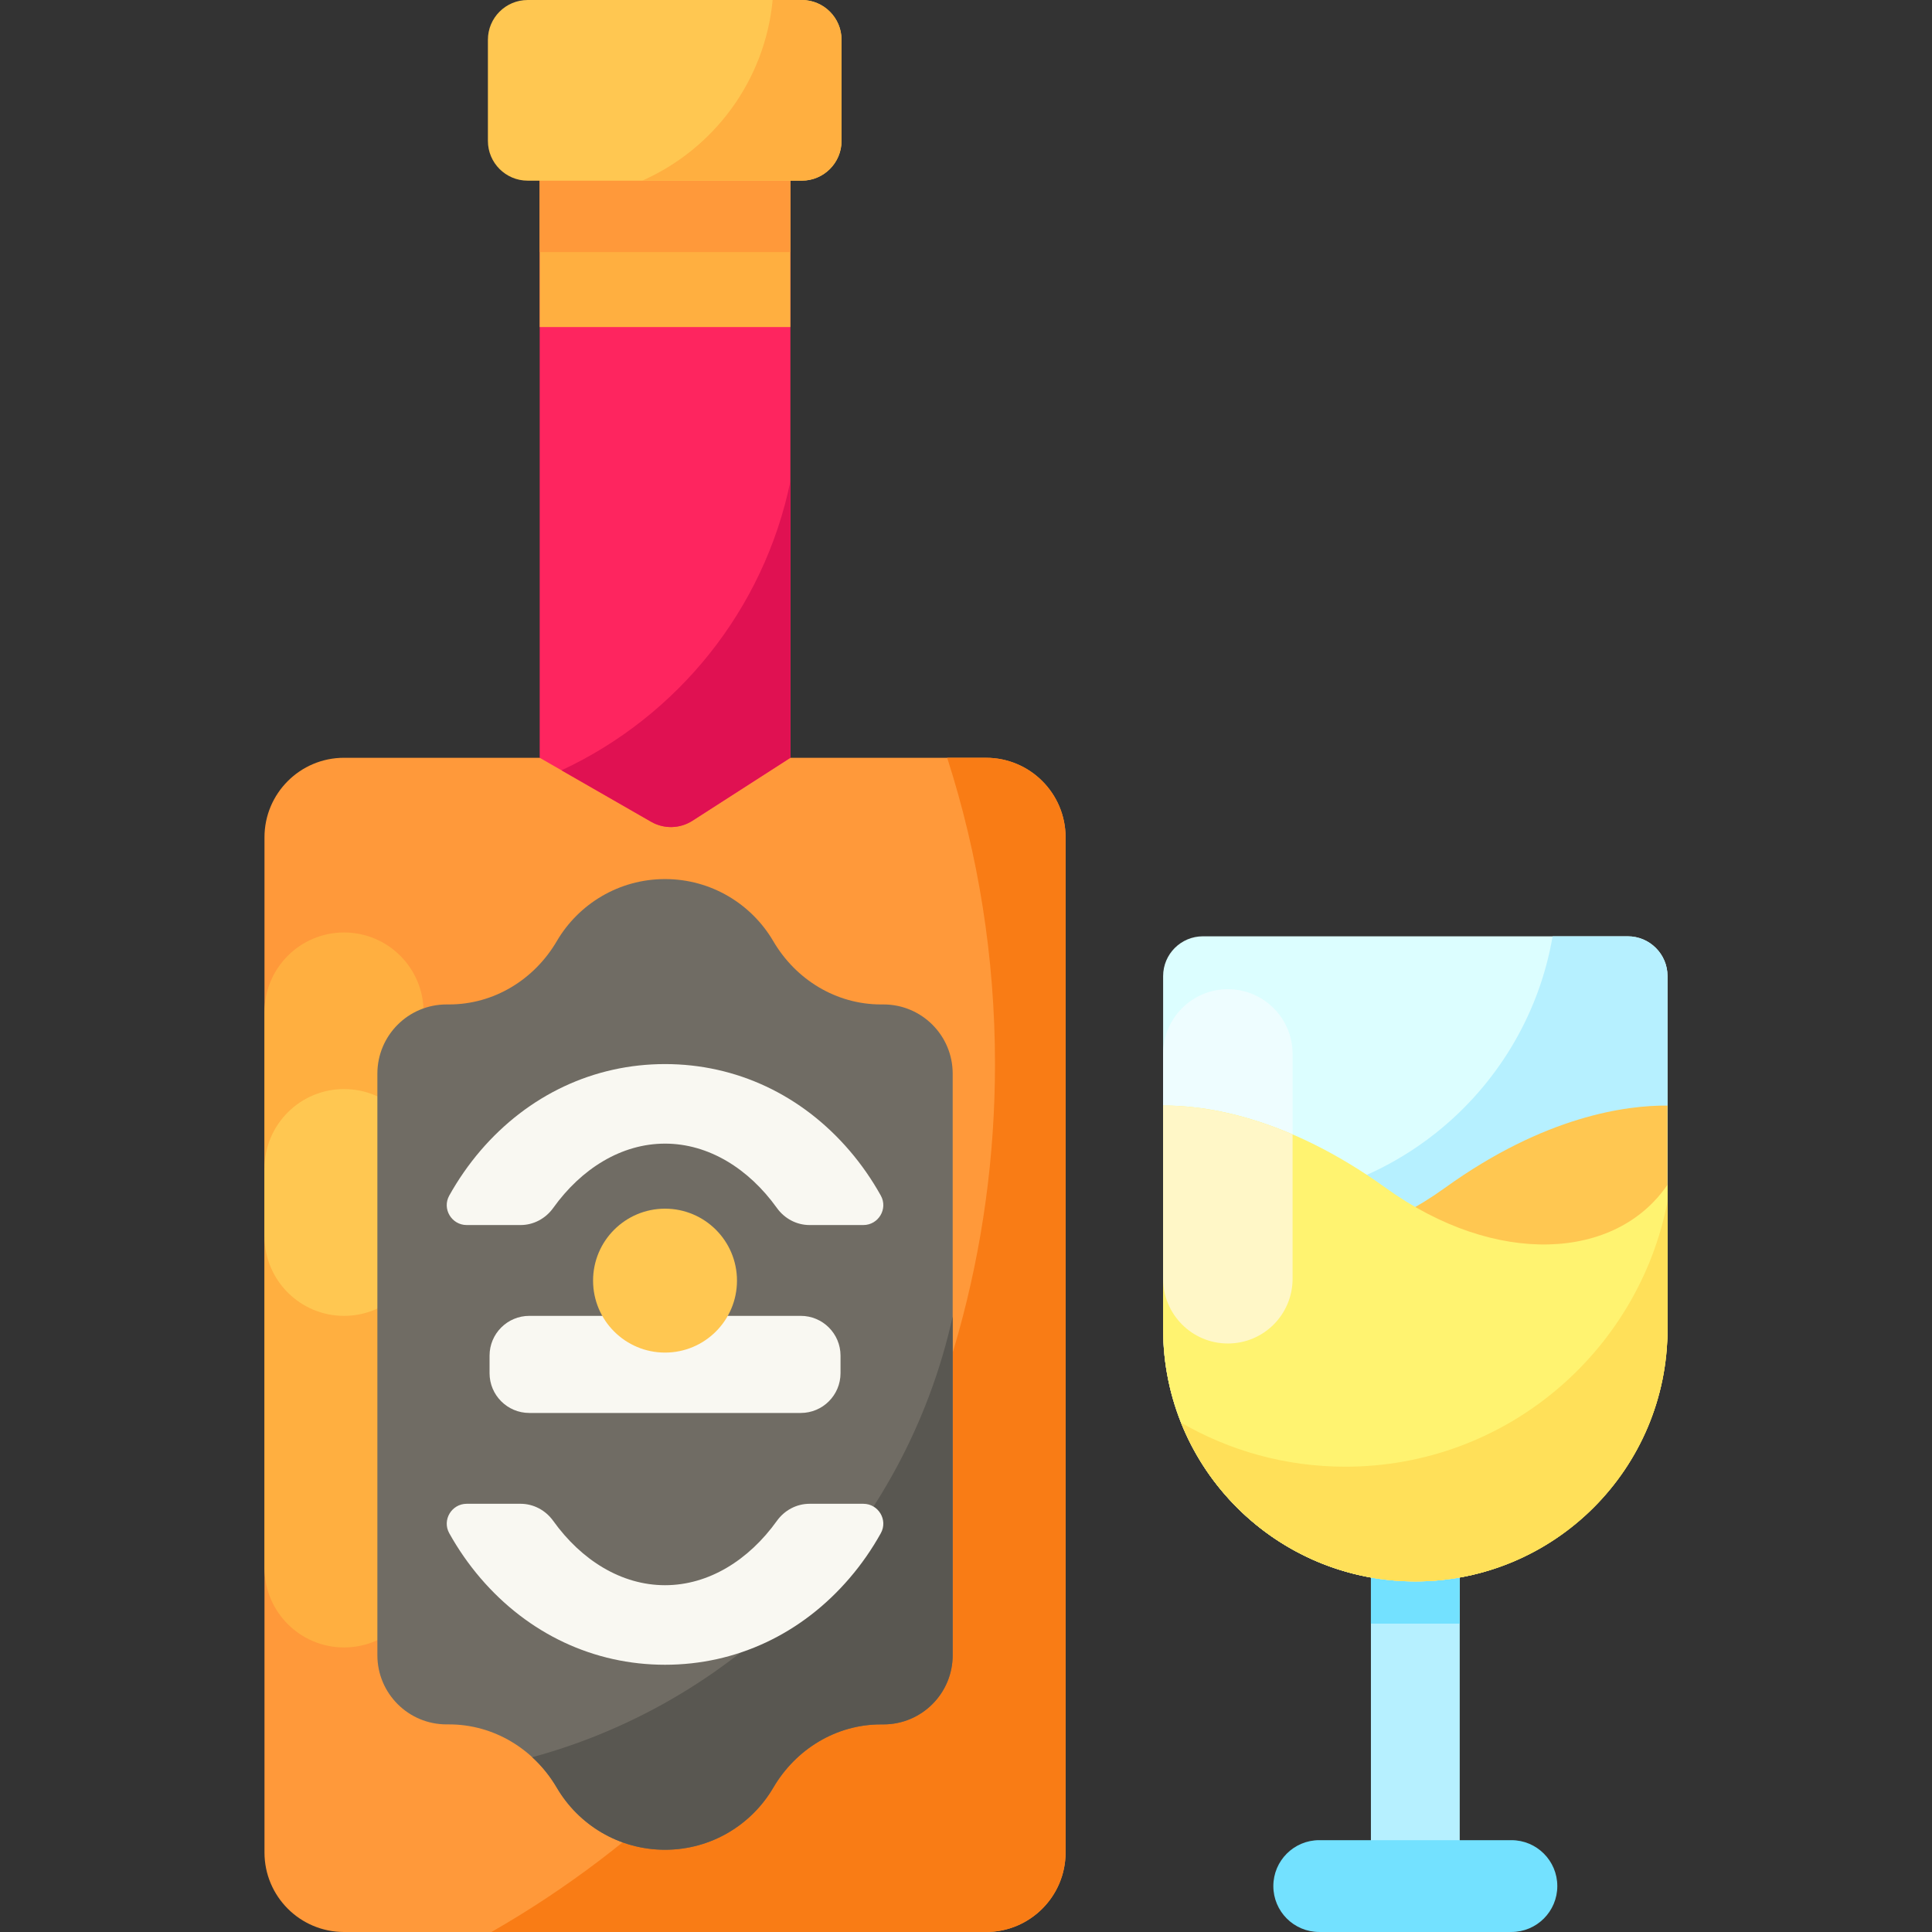 <svg id="Capa_1" enable-background="new 0 0 512 512" height="512" viewBox="0 0 512 512" width="512" xmlns="http://www.w3.org/2000/svg"><rect x="0" y="0" width="512" height="512" fill="#333333" stroke="none"/><g><g><path d="m261.31 512h-170.139c-11.643 0-21.081-9.438-21.081-21.081v-269.018c0-11.643 9.438-21.081 21.081-21.081h170.139c11.643 0 21.081 9.438 21.081 21.081v269.017c0 11.644-9.438 21.082-21.081 21.082z" fill="#ff993a"/><path d="m112.256 415.509v-147.314c0-11.643-9.438-21.081-21.081-21.081-11.643 0-21.081 9.438-21.081 21.081v147.314c0 11.643 9.438 21.081 21.081 21.081 11.643 0 21.081-9.438 21.081-21.081z" fill="#ffaf40"/><path d="m70.094 309.696v17.94c0 11.643 9.438 21.081 21.081 21.081 11.643 0 21.081-9.438 21.081-21.081v-17.94c0-11.643-9.438-21.081-21.081-21.081-11.643 0-21.081 9.439-21.081 21.081z" fill="#ffc751"/><path d="m282.392 221.901v269.018c0 11.647-9.444 21.081-21.081 21.081h-131.073c79.729-45.651 133.444-131.558 133.444-230.007 0-28.312-4.438-55.591-12.67-81.173h10.298c11.638 0 21.082 9.434 21.082 21.081z" fill="#f97c15"/><path d="m234.133 266.187h-.665c-11.85 0-22.55-6.543-28.54-16.768-5.766-9.844-16.455-16.455-28.687-16.455s-22.921 6.611-28.687 16.455c-5.99 10.225-16.69 16.768-28.54 16.768h-.665c-10.129 0-18.34 8.211-18.34 18.34v154.115c0 10.129 8.211 18.34 18.34 18.34h.665c11.85 0 22.55 6.543 28.54 16.768 5.766 9.844 16.455 16.455 28.687 16.455s22.921-6.611 28.687-16.455c5.99-10.225 16.69-16.768 28.54-16.768h.665c10.129 0 18.34-8.211 18.34-18.34v-154.115c-.001-10.129-8.212-18.34-18.34-18.34z" fill="#706c64"/><path d="m252.467 348.884v89.753c0 10.13-8.211 18.341-18.33 18.341h-.675c-11.848 0-22.546 6.546-28.533 16.77-5.766 9.845-16.454 16.454-28.692 16.454-12.227 0-22.915-6.609-28.681-16.454-1.781-3.036-3.984-5.755-6.504-8.063 55.613-15.116 98.882-60.187 111.415-116.801z" fill="#595751"/><g><g><g><g><g><path d="m209.464 200.82v-169.039h-66.442v169.039l29.536 16.957c3.414 1.96 7.635 1.854 10.947-.274z" fill="#fe255f"/><path d="m209.462 127.541v73.278l-25.962 16.687c-3.31 2.129-7.526 2.235-10.941.274l-23.759-13.64c30.726-14.314 53.652-42.552 60.662-76.599z" fill="#e01152"/><path d="m143.021 31.781h66.442v54.89h-66.442z" fill="#ffaf40"/><path d="m143.021 31.781h66.442v35.025h-66.442z" fill="#ff993a"/></g></g></g></g></g><g><path d="m363.309 399.443h23.534v104.894h-23.534z" fill="#b6f0ff"/><path d="m363.309 399.443h23.534v30.834h-23.534z" fill="#73e1ff"/><path d="m400.536 511.996h-50.921c-6.719 0-12.166-5.447-12.166-12.166 0-6.719 5.447-12.166 12.166-12.166h50.921c6.719 0 12.166 5.447 12.166 12.166 0 6.719-5.447 12.166-12.166 12.166z" fill="#73e1ff"/><path d="m441.91 258.674v92.517c0 36.771-29.252 67.453-66.021 67.891-37.288.444-67.649-29.644-67.649-66.83v-93.578c0-5.821 4.719-10.541 10.541-10.541h112.589c5.821 0 10.54 4.719 10.54 10.541z" fill="#dcfeff"/><path d="m441.91 258.67v92.52c0 36.77-29.25 67.45-66.02 67.89-37.29.45-67.65-29.64-67.65-66.83v-35.81c6.24 1.46 12.74 2.23 19.42 2.23 42.02 0 76.92-30.48 83.8-70.54h19.91c5.82 0 10.54 4.72 10.54 10.54z" fill="#b6f0ff"/><path d="m342.55 338.882v-59.578c0-9.474-7.681-17.155-17.155-17.155-9.474 0-17.155 7.681-17.155 17.155v59.578c0 9.474 7.681 17.155 17.155 17.155 9.474 0 17.155-7.68 17.155-17.155z" fill="#eefdff"/><path d="m308.24 313.944v38.308c0 36.915 29.92 66.835 66.835 66.835s66.835-29.92 66.835-66.835v-59.261c-10.858-.095-32.495 2.718-58.997 21.812-29.205 21.032-61.064 19.204-74.673-.859z" fill="#ffc751"/><path d="m441.91 313.944v38.308c0 36.915-29.92 66.835-66.835 66.835s-66.835-29.92-66.835-66.835v-59.261c10.858-.095 32.495 2.718 58.997 21.812 29.205 21.032 61.065 19.204 74.673-.859z" fill="#fff370"/></g><path d="m212.478 47.879h-72.638c-5.821 0-10.541-4.719-10.541-10.541v-26.797c0-5.822 4.719-10.541 10.54-10.541h72.638c5.821 0 10.541 4.719 10.541 10.541v26.797c0 5.821-4.719 10.541-10.54 10.541z" fill="#ffc751"/><g fill="#f9f8f2"><path d="m176.238 303.073c11.56 0 22.181 6.631 29.644 17.047 2.011 2.807 5.202 4.529 8.655 4.529h14.26c4.004 0 6.577-4.307 4.629-7.805-2.356-4.23-5.116-8.211-8.261-11.885-12.682-14.81-30.063-22.968-48.927-22.968-18.851 0-36.232 8.158-48.927 22.968-3.136 3.673-5.898 7.653-8.257 11.883-1.951 3.498.622 7.807 4.628 7.807h14.27c3.454 0 6.645-1.723 8.656-4.531 7.46-10.415 18.07-17.045 29.63-17.045z"/><path d="m176.238 420.095c-11.56 0-22.17-6.63-29.63-17.046-2.011-2.808-5.203-4.531-8.656-4.531h-14.267c-4.005 0-6.579 4.309-4.627 7.808 2.358 4.227 5.118 8.206 8.254 11.872 12.695 14.82 30.076 22.979 48.927 22.979 18.864 0 36.245-8.158 48.927-22.979 3.144-3.666 5.903-7.646 8.258-11.874 1.949-3.498-.624-7.805-4.629-7.805h-14.258c-3.453 0-6.644 1.722-8.655 4.529-7.464 10.416-18.084 17.047-29.644 17.047z"/></g><path d="m212.207 374.45h-71.928c-5.821 0-10.541-4.719-10.541-10.541v-4.651c0-5.821 4.719-10.541 10.541-10.541h71.928c5.821 0 10.541 4.719 10.541 10.541v4.651c-.001 5.822-4.72 10.541-10.541 10.541z" fill="#f9f8f2"/><circle cx="176.239" cy="339.38" fill="#ffc751" r="19.069"/><path d="m223.017 10.541v26.794c0 5.829-4.722 10.541-10.541 10.541h-42.268c18.889-8.359 32.518-26.426 34.552-47.876h7.716c5.819 0 10.541 4.722 10.541 10.541z" fill="#ffaf40"/></g><path d="m342.55 300.63v38.25c0 4.74-1.92 9.03-5.02 12.14-3.11 3.1-7.39 5.02-12.13 5.02-9.48 0-17.16-7.68-17.16-17.16v-45.89c7.24-.06 19.26 1.17 34.31 7.64z" fill="#fff7c7"/><path d="m441.91 318.41v33.84c0 36.92-29.92 66.84-66.83 66.84-28.17 0-52.27-17.42-62.1-42.08 12.81 7.43 27.68 11.68 43.56 11.68 42.33 0 77.59-30.23 85.37-70.28z" fill="#ffe059"/></g></svg>